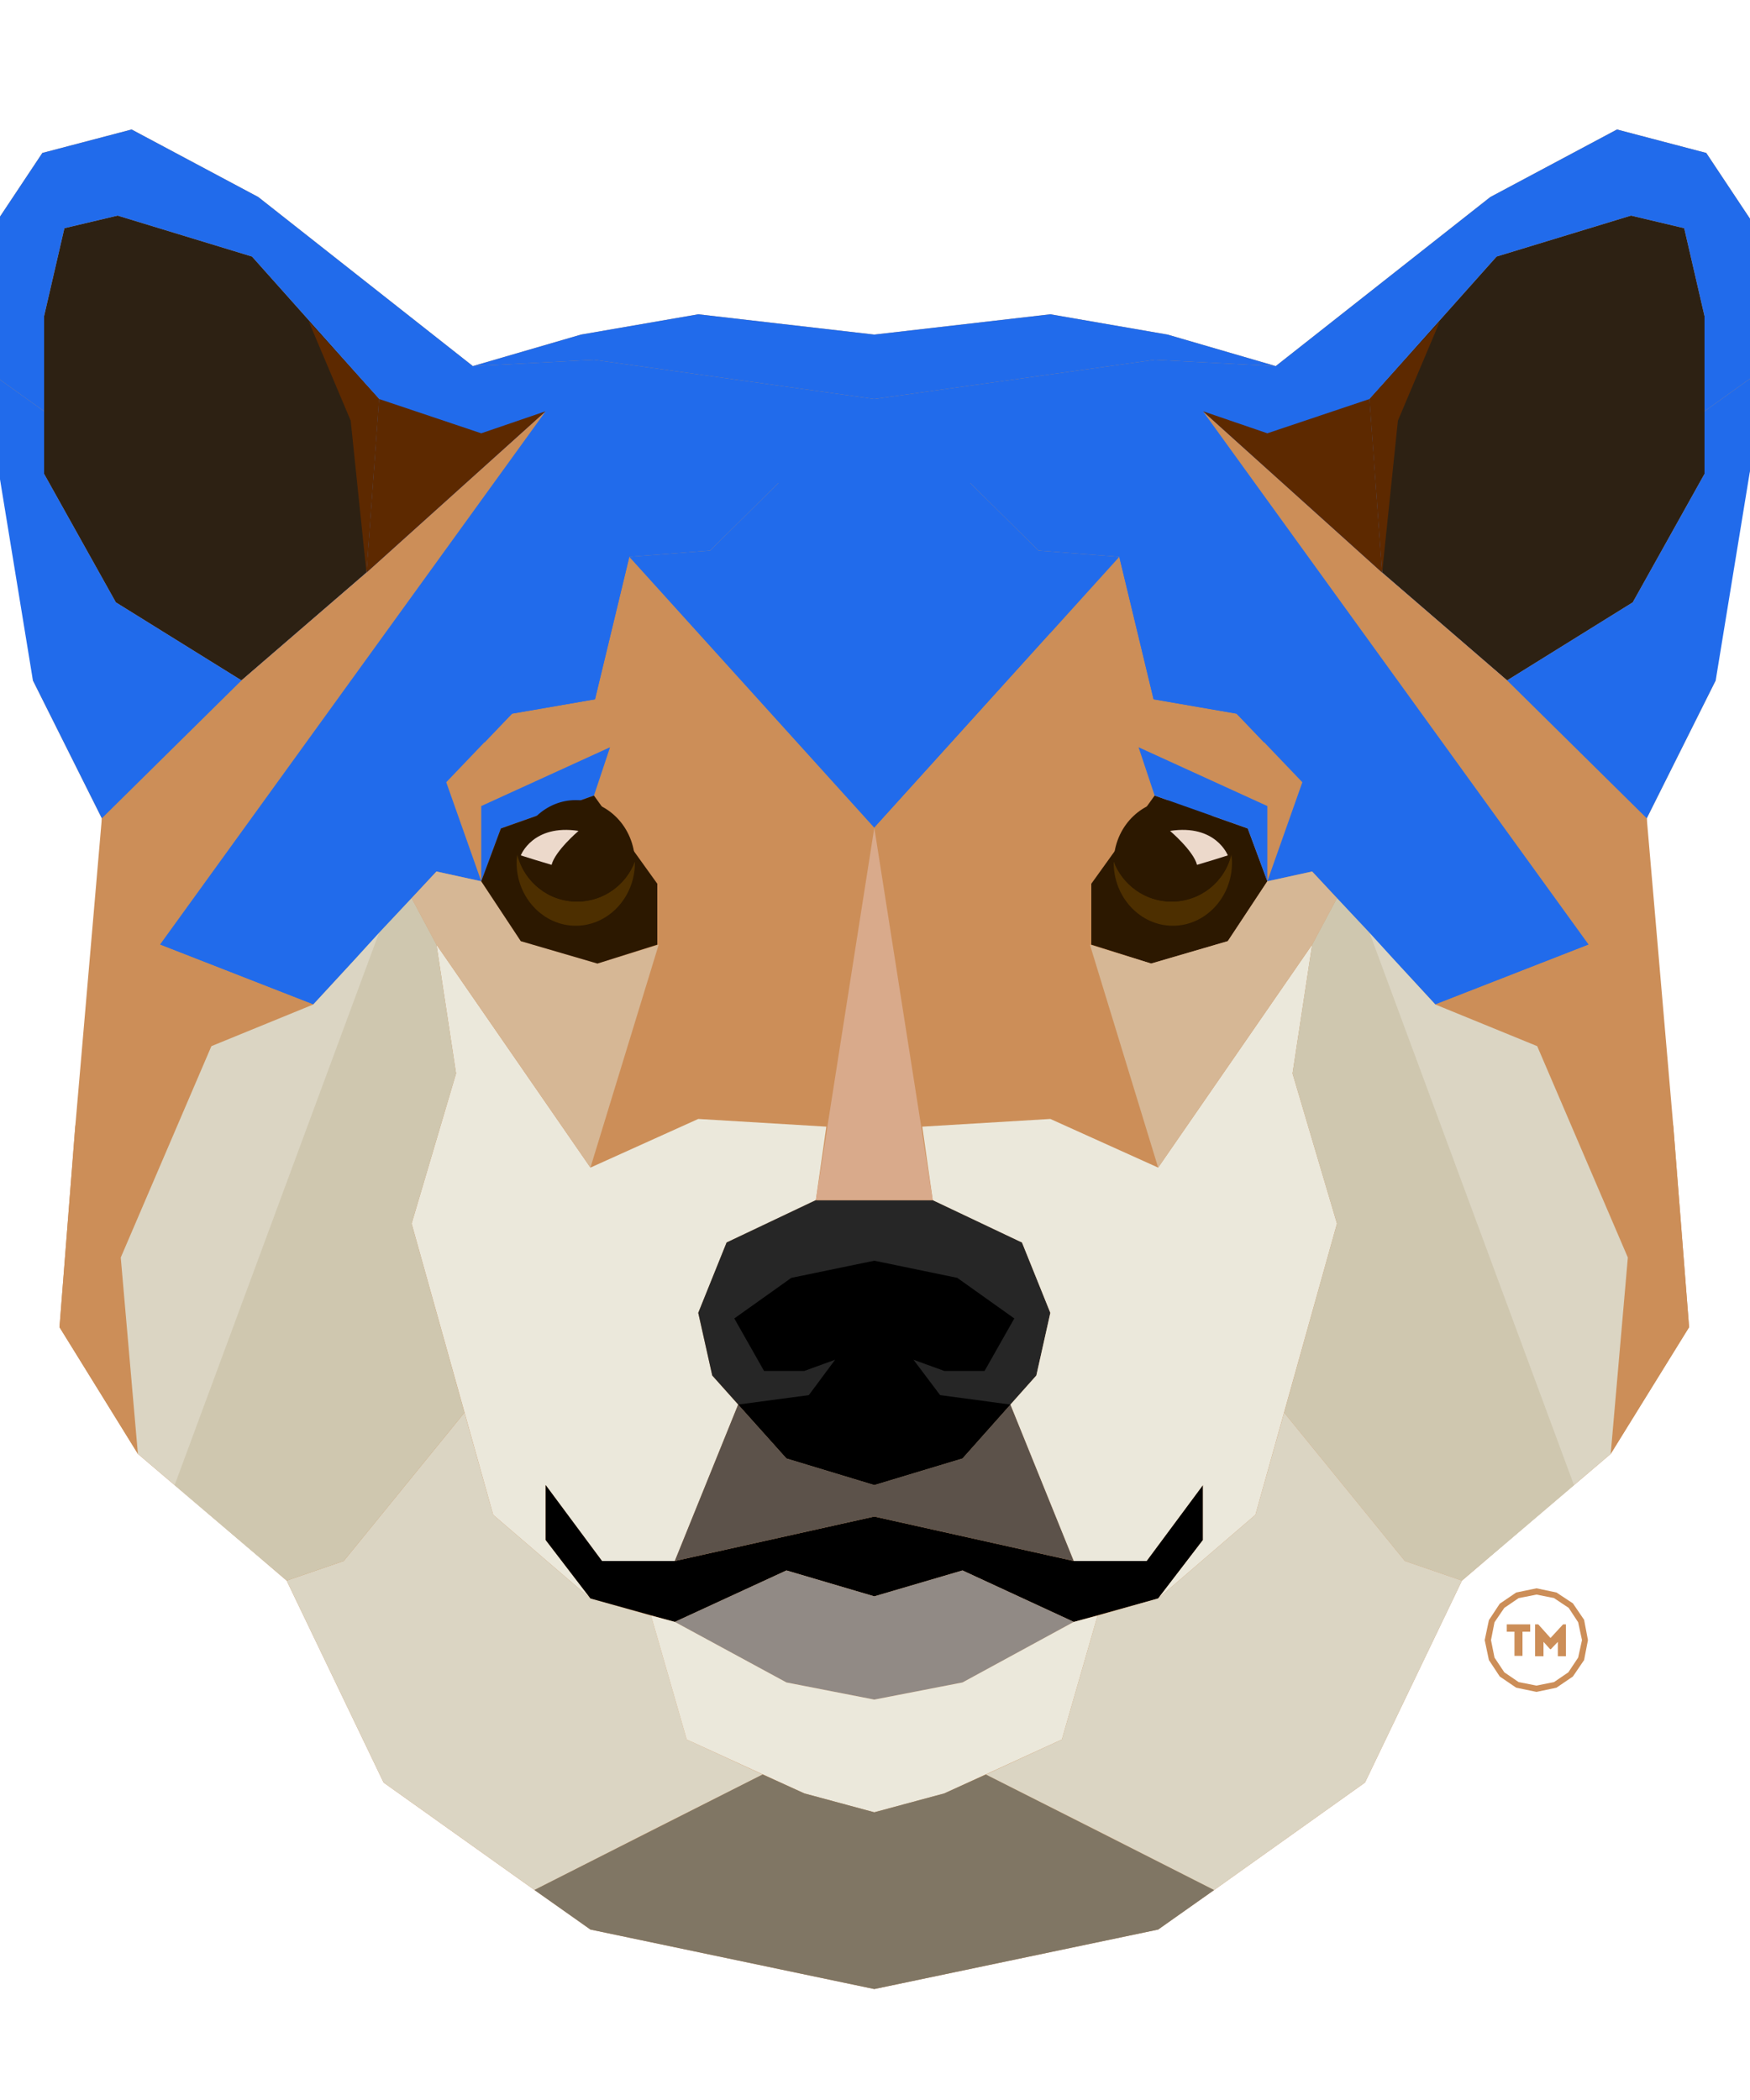 <?xml version="1.0" encoding="UTF-8" standalone="no"?>
<!DOCTYPE svg PUBLIC "-//W3C//DTD SVG 1.1//EN" "http://www.w3.org/Graphics/SVG/1.1/DTD/svg11.dtd">
<svg version="1.1" xmlns="http://www.w3.org/2000/svg" xmlns:xlink="http://www.w3.org/1999/xlink" preserveAspectRatio="xMidYMid meet" viewBox="0 0 50 60" width="50" height="60"><defs><path d="M46.2 3.7L42.58 5.63L36.45 10.46L36.45 10.46L33.36 9.56L30.01 8.98L24.98 9.56L19.95 8.98L16.6 9.56L13.51 10.46L13.51 10.46L7.38 5.63L3.76 3.7L1.21 4.37L-0.04 6.25L-0.04 10.82L-0.04 13.45L0.85 16.45L0.94 19.44L2.91 23.38L3.04 27.53L2.15 32.19L1.7 37.92L3.94 41.54L7.43 44.51L8.19 45.16L10.96 50.93L15.27 54L15.27 54L16.87 55.13L24.98 56.83L24.98 56.83L24.98 56.83L24.98 56.83L24.98 56.83L33.09 55.13L34.69 54L39 50.93L41.77 45.16L42.53 44.51L46.02 41.54L48.26 37.92L47.81 32.19L46.92 27.53L47.05 23.38L49.02 19.44L49.11 16.45L50 13.45L50 10.82L50 6.25L48.75 4.37L46.2 3.7Z" id="d1Ju2YEg8U"></path><path d="M32.96 19.98L31.98 15.91L24.98 23.65L19.95 18.09L19.95 18.09L17.98 15.91L17 19.98L14.63 20.39L12.75 22.35L13.75 25.18L14.31 23.67L16.97 22.73L18.78 25.25L18.82 26.99L18.82 26.99L16.87 33.36L15.91 38.36L20.97 33.06L23.61 32.19L24.98 23.66L26.35 32.19L28.99 33.06L34.05 38.36L33.09 33.36L31.14 26.99L31.14 26.99L31.18 25.25L32.99 22.73L35.65 23.67L36.21 25.18L37.21 22.35L35.33 20.39L32.96 19.98Z" id="a1torAQWl6"></path><path d="M7.2 7.33L3.36 6.16L1.84 6.52L1.26 9.03L1.26 13.54L3.31 17.21L6.9 19.44L10.47 16.36L10.83 11.4L7.2 7.33Z" id="bk7soU4Gz"></path><path d="M24.06 13.8L24.98 13.95L24.98 22.73L24.06 13.8Z" id="a216S26Hko"></path><path d="" id="c8lp1f0FSC"></path><path d="M13.51 10.46L7.38 5.63L3.76 3.7L1.21 4.37L-0.04 6.25L-0.04 10.82L1.26 11.75L1.26 9.03L1.84 6.52L3.36 6.16L7.2 7.33L10.83 11.4L10.47 16.36L6.9 19.44L4.57 26.99L8.95 28.7L12.47 24.9L13.75 25.18L12.75 22.35L14.04 21L14.63 20.39L17 19.98L17.98 15.91L20.29 15.73L22.24 13.8L23.86 16.18L24.98 23.65L24.98 11.4L16.97 10.28L13.51 10.46Z" id="cUxbsLqtF"></path><path d="M3.45 35.93L6.04 29.89L8.95 28.7L4.57 26.99L15.59 11.75L10.47 16.36L6.9 19.44L2.91 23.38L2.15 32.19L1.7 37.92L3.94 41.54L3.45 35.93Z" id="caelZUPkl"></path><path d="M17.98 15.91L17 19.98L14.63 20.39L13.84 21.22L14.09 19.63L17.98 15.91Z" id="b3ImUae8df"></path><path d="M14.09 43.28L11.76 34.96L13.03 30.67L12.47 26.99L16.87 33.36L19.95 31.97L23.61 32.19L23.31 34.29L20.76 35.5L19.95 37.51L20.35 39.3L21.09 40.13L19.28 44.6L17.2 44.6L15.59 42.43L15.59 44L16.87 45.67L14.09 43.28Z" id="aC5YcRqtz"></path><path d="M10.83 11.4L13.75 12.38L15.59 11.75L10.47 16.36L10.83 11.4Z" id="c1zn1MoqO4"></path><path d="M10.47 16.36L10.83 11.4L8.82 9.18L10.02 12.02L10.47 16.36Z" id="a2h3MxUGba"></path><path d="M0.94 19.44L-0.04 13.45L-0.04 10.82L1.26 11.75L1.26 13.54L3.31 17.21L6.9 19.44L2.91 23.38L0.94 19.44Z" id="gnaJk7JxB"></path><path d="M13.75 23.03L17.43 21.35L16.97 22.73L14.31 23.67L13.75 25.18L13.75 23.03Z" id="aE1ZSFzwX"></path><path d="M14.88 26.89L13.75 25.18L12.47 24.9L11.76 25.66L12.47 26.99L13.19 28.03L16.87 33.36L18.82 26.99L17.07 27.53L14.88 26.89Z" id="a1dUYdxAbl"></path><path d="M18.6 46.16L16.87 45.67L14.09 43.28L13.27 40.36L9.82 44.6L8.19 45.16L10.96 50.93L15.27 54L18.6 52.31L21.79 50.7L19.62 49.7L18.6 46.16Z" id="d6MaHxSp31"></path><path d="M42.76 7.33L46.6 6.16L48.12 6.52L48.7 9.03L48.7 13.54L46.65 17.21L43.06 19.44L39.49 16.36L39.13 11.4L42.76 7.33Z" id="eAGNe6MsX"></path><path d="M31.18 25.25L32.99 22.73L35.65 23.67L36.21 25.18L35.08 26.89L32.89 27.53L31.18 26.99L31.18 25.25Z" id="jk1MPh125"></path><path d="M35.18 24.41C35.19 24.49 35.2 24.57 35.2 24.65C35.2 25.64 34.44 26.45 33.51 26.45C32.58 26.45 31.82 25.64 31.82 24.65C31.82 24.64 31.82 24.62 31.82 24.61C32.07 25.28 32.72 25.76 33.47 25.76C34.3 25.76 35 25.19 35.18 24.41Z" id="c6eetBHdu3"></path><path d="M31.82 24.61C31.84 23.64 32.59 22.86 33.51 22.86C34.37 22.86 35.07 23.54 35.18 24.41C35 25.19 34.3 25.76 33.47 25.76C32.72 25.76 32.07 25.28 31.82 24.61Z" id="a1FYQW1pxl"></path><path d="M35.08 24.44C35.08 24.44 34.74 23.54 33.43 23.74C33.43 23.74 34.1 24.31 34.2 24.71C34.38 24.66 34.99 24.47 35.08 24.44Z" id="e3giJ3KiRg"></path><path d="M25.9 13.8L24.98 13.95L24.98 22.73L25.9 13.8Z" id="felRnrhzl"></path><path d="M26.65 34.29L24.98 34.29L24.98 34.29L23.31 34.29L20.76 35.5L19.95 37.51L20.35 39.3L22.47 41.67L24.98 42.43L24.98 42.43L24.98 42.43L24.98 42.43L24.98 42.43L27.5 41.67L29.61 39.3L30.01 37.51L29.2 35.5L26.65 34.29Z" id="a2hni8gLne"></path><path d="M26.98 39.17L28.13 39.17L28.98 37.67L27.35 36.51L24.98 36.02L24.98 36.02L24.98 36.02L24.98 36.02L24.98 36.02L22.61 36.51L20.98 37.67L21.83 39.17L22.98 39.17L23.86 38.85L23.11 39.86L21.09 40.13L22.47 41.67L24.98 42.43L24.98 42.43L24.98 42.43L24.98 42.43L24.98 42.43L27.5 41.67L28.87 40.13L26.86 39.86L26.1 38.85L26.98 39.17Z" id="b2gTHM8PJ"></path><path d="M30.68 44.6L24.98 43.33L24.98 43.33L24.98 43.33L24.98 43.33L24.98 43.33L19.28 44.6L17.2 44.6L15.59 42.43L15.59 44L16.87 45.67L19.28 46.34L22.47 44.87L24.98 45.61L24.98 45.61L24.98 45.61L24.98 45.61L24.98 45.61L27.5 44.87L30.68 46.34L33.09 45.67L34.37 44L34.37 42.43L32.76 44.6L30.68 44.6Z" id="b3MITnRlNn"></path><path d="M27.5 44.87L24.98 45.61L22.47 44.87L19.28 46.34L22.47 48.07L24.98 48.56L24.98 48.56L24.98 48.56L24.98 48.56L24.98 48.56L27.5 48.07L30.68 46.34L27.5 44.87Z" id="c1deFnjiDE"></path><path d="M28.87 40.13L27.5 41.67L24.98 42.43L22.47 41.67L21.09 40.13L19.28 44.6L24.98 43.33L30.68 44.6L28.87 40.13Z" id="a7CyWcRub"></path><path d="M27.5 48.07L24.98 48.56L22.47 48.07L19.28 46.34L18.6 46.16L19.62 49.7L22.98 51.24L24.98 51.78L24.98 51.78L24.98 51.78L24.98 51.78L24.98 51.78L26.98 51.24L30.34 49.7L31.36 46.16L30.68 46.34L27.5 48.07Z" id="b2yQYKc2P6"></path><path d="" id="cudb5XUl8"></path><path d="M36.45 10.46L42.58 5.63L46.2 3.7L48.75 4.37L50 6.25L50 10.82L48.7 11.75L48.7 9.03L48.12 6.52L46.6 6.16L42.76 7.33L39.13 11.4L39.49 16.36L43.06 19.44L45.39 26.99L41.01 28.7L37.49 24.9L36.21 25.18L37.21 22.35L35.92 21L35.33 20.39L32.96 19.98L31.98 15.91L29.67 15.73L27.72 13.8L26.1 16.18L24.98 23.65L24.98 11.4L32.99 10.28L36.45 10.46Z" id="b2EpAhNguS"></path><path d="M46.51 35.93L43.92 29.89L41.01 28.7L45.39 26.99L34.37 11.75L39.49 16.36L43.06 19.44L47.05 23.38L47.81 32.19L48.26 37.92L46.02 41.54L46.51 35.93Z" id="a4BciwdRI"></path><path d="M33.36 9.56L30.01 8.98L24.98 9.56L19.95 8.98L16.6 9.56L13.51 10.46L16.97 10.28L24.98 11.4L24.98 11.4L24.98 11.4L24.98 11.4L24.98 11.4L32.99 10.28L36.45 10.46L33.36 9.56Z" id="b8q2ikLTWG"></path><path d="M31.98 15.91L32.96 19.98L35.33 20.39L36.12 21.22L35.87 19.63L31.98 15.91Z" id="b2Z64X1EmA"></path><path d="M35.87 43.28L38.2 34.96L36.93 30.67L37.49 26.99L33.09 33.36L30.01 31.97L26.35 32.19L26.65 34.29L29.2 35.5L30.01 37.51L29.61 39.3L28.87 40.13L30.68 44.6L32.76 44.6L34.37 42.43L34.37 44L33.09 45.67L35.87 43.28Z" id="assiIbYwv"></path><path d="M31.98 15.91L29.67 15.73L27.72 13.8L28.08 12.25L24.98 11.4L24.98 11.4L24.98 11.4L24.98 11.4L24.98 11.4L21.88 12.25L22.24 13.8L20.29 15.73L17.98 15.91L24.98 23.65L24.98 23.65L24.98 23.65L24.98 23.65L24.98 23.65L31.98 15.91Z" id="dGsfxIZCQ"></path><path d="M39.13 11.4L36.21 12.38L34.37 11.75L39.49 16.36L39.13 11.4Z" id="d6MKWmWq7m"></path><path d="M39.49 16.36L39.13 11.4L41.14 9.18L39.94 12.02L39.49 16.36Z" id="bHiRkOH3o"></path><path d="M49.02 19.44L50 13.45L50 10.82L48.7 11.75L48.7 13.54L46.65 17.21L43.06 19.44L47.05 23.38L49.02 19.44Z" id="ajA9uQ2ie"></path><path d="M36.21 23.03L32.53 21.35L32.99 22.73L35.65 23.67L36.21 25.18L36.21 23.03Z" id="b2u4ojdyQx"></path><path d="M30.01 18.09L24.98 23.65L28.95 25.53L30.01 18.09Z" id="c1ga1aPvMV"></path><path d="M28.17 50.7L26.98 51.24L24.98 51.78L22.98 51.24L21.79 50.7L15.27 54L16.87 55.13L24.98 56.83L24.98 56.83L24.98 56.83L24.98 56.83L24.98 56.83L33.09 55.13L34.69 54L28.17 50.7Z" id="akq92Kw5"></path><path d="M8.95 28.7L6.04 29.89L3.45 35.93L3.94 41.54L7.43 44.51L7.43 40.69L8.61 37.27L10.99 32.83L10.83 26.65L10.12 27.43L8.95 28.7Z" id="e2yTIPlq98"></path><path d="M41.01 28.7L39.84 27.43L39.13 26.65L38.97 32.83L41.35 37.27L42.53 40.69L42.53 44.51L46.02 41.54L46.51 35.93L43.92 29.89L41.01 28.7Z" id="a2zeRjYPG"></path><path d="M36.21 25.18L35.08 26.89L32.89 27.53L31.14 26.99L33.09 33.36L36.77 28.03L37.49 26.99L38.2 25.66L37.49 24.9L36.21 25.18Z" id="aO1zPOBxy"></path><path d="M38.2 25.66L37.49 26.99L36.93 30.67L38.2 34.96L36.69 40.36L40.14 44.6L41.77 45.16L44.97 42.43L39.13 26.65L38.2 25.66Z" id="dya7AcZ8M"></path><path d="M36.69 40.36L35.87 43.28L33.09 45.67L31.36 46.16L30.34 49.7L28.17 50.7L31.36 52.31L34.69 54L39 50.93L41.77 45.16L40.14 44.6L36.69 40.36Z" id="e18qRnPaBF"></path><path d="" id="b2xHs7nKWc"></path><path d="M11.76 25.66L12.47 26.99L13.03 30.67L11.76 34.96L13.27 40.36L9.82 44.6L8.19 45.16L4.99 42.43L10.83 26.65L11.76 25.66Z" id="dwiR0Ym67"></path><path d="M18.78 25.25L16.97 22.73L14.31 23.67L13.75 25.18L14.88 26.89L17.07 27.53L18.78 26.99L18.78 25.25Z" id="keKqdA3eD"></path><path d="M14.78 24.41C14.77 24.49 14.76 24.57 14.76 24.65C14.76 25.64 15.52 26.45 16.45 26.45C17.38 26.45 18.14 25.64 18.14 24.65C18.14 24.64 18.14 24.62 18.14 24.61C17.89 25.28 17.24 25.76 16.49 25.76C15.66 25.76 14.97 25.19 14.78 24.41Z" id="f1ajFF36Tb"></path><path d="M18.14 24.61C18.12 23.64 17.37 22.86 16.45 22.86C15.6 22.86 14.89 23.54 14.78 24.41C14.97 25.19 15.66 25.76 16.49 25.76C17.24 25.76 17.89 25.28 18.14 24.61Z" id="c2soA5z9dl"></path><path d="M14.88 24.44C14.88 24.44 15.22 23.54 16.53 23.74C16.53 23.74 15.86 24.31 15.76 24.71C15.58 24.66 14.97 24.47 14.88 24.44Z" id="a1XKuJa62P"></path><path d="M24.98 23.65L23.31 34.29L24.98 34.29L24.98 34.29L26.65 34.29L24.98 23.65L24.98 23.65Z" id="a2LF2xAvjK"></path><path d="M43.05 46.41C43.12 46.41 43.65 46.41 43.72 46.41C43.72 46.48 43.72 46.55 43.72 46.62C43.71 46.62 43.63 46.62 43.5 46.62C43.5 47.03 43.5 47.27 43.5 47.31C43.42 47.31 43.35 47.31 43.27 47.31C43.27 47.27 43.27 47.03 43.27 46.62L43.05 46.62C43.05 46.53 43.05 46.46 43.05 46.41Z" id="a4p9Z1c0xa"></path><path d="M44.74 46.41C44.74 46.95 44.74 47.26 44.74 47.32C44.66 47.32 44.59 47.32 44.51 47.32C44.51 47.29 44.51 47.16 44.51 46.91L44.31 47.12L44.29 47.12L44.1 46.91C44.1 47.16 44.1 47.29 44.1 47.32C44.02 47.32 43.94 47.32 43.86 47.32C43.86 47.26 43.86 46.95 43.86 46.41L43.95 46.41L44.3 46.8L44.66 46.41L44.74 46.41Z" id="e4dJKvYSV5"></path><path d="M44.94 45.81L45.26 46.28L45.37 46.86L45.26 47.43L44.94 47.9L44.47 48.22L43.9 48.34L43.32 48.22L42.85 47.9L42.54 47.43L42.42 46.86L42.54 46.29L42.85 45.82L43.32 45.5L43.9 45.38L44.47 45.5L44.94 45.81ZM42.98 45.94L42.7 46.35L42.6 46.86L42.7 47.36L42.98 47.78L43.39 48.06L43.9 48.16L44.4 48.06L44.81 47.78L45.09 47.36L45.2 46.86L45.09 46.35L44.82 45.94L44.4 45.66L43.9 45.56L43.39 45.66L42.98 45.94Z" id="denQ7xPq"></path></defs><g><g><g><use xlink:href="#d1Ju2YEg8U" opacity="1" fill="#cc8e58" fill-opacity="1"></use><g><use xlink:href="#d1Ju2YEg8U" opacity="1" fill-opacity="0" stroke="#000000" stroke-width="1" stroke-opacity="0"></use></g></g><g><use xlink:href="#a1torAQWl6" opacity="1" fill="#cc8e58" fill-opacity="1"></use><g><use xlink:href="#a1torAQWl6" opacity="1" fill-opacity="0" stroke="#000000" stroke-width="1" stroke-opacity="0"></use></g></g><g><use xlink:href="#bk7soU4Gz" opacity="1" fill="#2d2113" fill-opacity="1"></use><g><use xlink:href="#bk7soU4Gz" opacity="1" fill-opacity="0" stroke="#000000" stroke-width="1" stroke-opacity="0"></use></g></g><g><use xlink:href="#a216S26Hko" opacity="1" fill="#2c1800" fill-opacity="1"></use><g><use xlink:href="#a216S26Hko" opacity="1" fill-opacity="0" stroke="#000000" stroke-width="1" stroke-opacity="0"></use></g></g><g><use xlink:href="#c8lp1f0FSC" opacity="1" fill="#000000" fill-opacity="1"></use><g><use xlink:href="#c8lp1f0FSC" opacity="1" fill-opacity="0" stroke="#000000" stroke-width="1" stroke-opacity="0"></use></g></g><g><use xlink:href="#cUxbsLqtF" opacity="1" fill="#216BEB" fill-opacity="1"></use><g><use xlink:href="#cUxbsLqtF" opacity="1" fill-opacity="0" stroke="#000000" stroke-width="1" stroke-opacity="0"></use></g></g><g><use xlink:href="#caelZUPkl" opacity="1" fill="#cc8e58" fill-opacity="1"></use><g><use xlink:href="#caelZUPkl" opacity="1" fill-opacity="0" stroke="#000000" stroke-width="1" stroke-opacity="0"></use></g></g><g><use xlink:href="#b3ImUae8df" opacity="1" fill="#216BEB" fill-opacity="1"></use><g><use xlink:href="#b3ImUae8df" opacity="1" fill-opacity="0" stroke="#000000" stroke-width="1" stroke-opacity="0"></use></g></g><g><use xlink:href="#aC5YcRqtz" opacity="1" fill="#ebe8db" fill-opacity="1"></use><g><use xlink:href="#aC5YcRqtz" opacity="1" fill-opacity="0" stroke="#000000" stroke-width="1" stroke-opacity="0"></use></g></g><g><use xlink:href="#c1zn1MoqO4" opacity="1" fill="#5d2900" fill-opacity="1"></use><g><use xlink:href="#c1zn1MoqO4" opacity="1" fill-opacity="0" stroke="#000000" stroke-width="1" stroke-opacity="0"></use></g></g><g><use xlink:href="#a2h3MxUGba" opacity="1" fill="#5d2900" fill-opacity="1"></use><g><use xlink:href="#a2h3MxUGba" opacity="1" fill-opacity="0" stroke="#000000" stroke-width="1" stroke-opacity="0"></use></g></g><g><use xlink:href="#gnaJk7JxB" opacity="1" fill="#216BEB" fill-opacity="1"></use><g><use xlink:href="#gnaJk7JxB" opacity="1" fill-opacity="0" stroke="#000000" stroke-width="1" stroke-opacity="0"></use></g></g><g><use xlink:href="#aE1ZSFzwX" opacity="1" fill="#216BEB" fill-opacity="1"></use><g><use xlink:href="#aE1ZSFzwX" opacity="1" fill-opacity="0" stroke="#000000" stroke-width="1" stroke-opacity="0"></use></g></g><g><use xlink:href="#a1dUYdxAbl" opacity="1" fill="#d6b795" fill-opacity="1"></use><g><use xlink:href="#a1dUYdxAbl" opacity="1" fill-opacity="0" stroke="#000000" stroke-width="1" stroke-opacity="0"></use></g></g><g><use xlink:href="#d6MaHxSp31" opacity="1" fill="#dbd5c3" fill-opacity="1"></use><g><use xlink:href="#d6MaHxSp31" opacity="1" fill-opacity="0" stroke="#000000" stroke-width="1" stroke-opacity="0"></use></g></g><g><use xlink:href="#eAGNe6MsX" opacity="1" fill="#2d2113" fill-opacity="1"></use><g><use xlink:href="#eAGNe6MsX" opacity="1" fill-opacity="0" stroke="#000000" stroke-width="1" stroke-opacity="0"></use></g></g><g><use xlink:href="#jk1MPh125" opacity="1" fill="#2c1800" fill-opacity="1"></use><g><use xlink:href="#jk1MPh125" opacity="1" fill-opacity="0" stroke="#000000" stroke-width="1" stroke-opacity="0"></use></g></g><g><use xlink:href="#c6eetBHdu3" opacity="1" fill="#4d2f00" fill-opacity="1"></use><g><use xlink:href="#c6eetBHdu3" opacity="1" fill-opacity="0" stroke="#000000" stroke-width="1" stroke-opacity="0"></use></g></g><g><use xlink:href="#a1FYQW1pxl" opacity="1" fill="#2c1800" fill-opacity="1"></use><g><use xlink:href="#a1FYQW1pxl" opacity="1" fill-opacity="0" stroke="#000000" stroke-width="1" stroke-opacity="0"></use></g></g><g><use xlink:href="#e3giJ3KiRg" opacity="1" fill="#ecd9cb" fill-opacity="1"></use><g><use xlink:href="#e3giJ3KiRg" opacity="1" fill-opacity="0" stroke="#000000" stroke-width="1" stroke-opacity="0"></use></g></g><g><use xlink:href="#felRnrhzl" opacity="1" fill="#2c1800" fill-opacity="1"></use><g><use xlink:href="#felRnrhzl" opacity="1" fill-opacity="0" stroke="#000000" stroke-width="1" stroke-opacity="0"></use></g></g><g><use xlink:href="#a2hni8gLne" opacity="1" fill="#262626" fill-opacity="1"></use><g><use xlink:href="#a2hni8gLne" opacity="1" fill-opacity="0" stroke="#000000" stroke-width="1" stroke-opacity="0"></use></g></g><g><use xlink:href="#b2gTHM8PJ" opacity="1" fill="#000000" fill-opacity="1"></use><g><use xlink:href="#b2gTHM8PJ" opacity="1" fill-opacity="0" stroke="#000000" stroke-width="1" stroke-opacity="0"></use></g></g><g><use xlink:href="#b3MITnRlNn" opacity="1" fill="#000000" fill-opacity="1"></use><g><use xlink:href="#b3MITnRlNn" opacity="1" fill-opacity="0" stroke="#000000" stroke-width="1" stroke-opacity="0"></use></g></g><g><use xlink:href="#c1deFnjiDE" opacity="1" fill="#918a85" fill-opacity="1"></use><g><use xlink:href="#c1deFnjiDE" opacity="1" fill-opacity="0" stroke="#000000" stroke-width="1" stroke-opacity="0"></use></g></g><g><use xlink:href="#a7CyWcRub" opacity="1" fill="#5c524a" fill-opacity="1"></use><g><use xlink:href="#a7CyWcRub" opacity="1" fill-opacity="0" stroke="#000000" stroke-width="1" stroke-opacity="0"></use></g></g><g><use xlink:href="#b2yQYKc2P6" opacity="1" fill="#ebe8db" fill-opacity="1"></use><g><use xlink:href="#b2yQYKc2P6" opacity="1" fill-opacity="0" stroke="#000000" stroke-width="1" stroke-opacity="0"></use></g></g><g><use xlink:href="#cudb5XUl8" opacity="1" fill="#000000" fill-opacity="1"></use><g><use xlink:href="#cudb5XUl8" opacity="1" fill-opacity="0" stroke="#000000" stroke-width="1" stroke-opacity="0"></use></g></g><g><use xlink:href="#b2EpAhNguS" opacity="1" fill="#216BEB" fill-opacity="1"></use><g><use xlink:href="#b2EpAhNguS" opacity="1" fill-opacity="0" stroke="#000000" stroke-width="1" stroke-opacity="0"></use></g></g><g><use xlink:href="#a4BciwdRI" opacity="1" fill="#cc8e58" fill-opacity="1"></use><g><use xlink:href="#a4BciwdRI" opacity="1" fill-opacity="0" stroke="#000000" stroke-width="1" stroke-opacity="0"></use></g></g><g><use xlink:href="#b8q2ikLTWG" opacity="1" fill="#216BEB" fill-opacity="1"></use><g><use xlink:href="#b8q2ikLTWG" opacity="1" fill-opacity="0" stroke="#000000" stroke-width="1" stroke-opacity="0"></use></g></g><g><use xlink:href="#b2Z64X1EmA" opacity="1" fill="#216BEB" fill-opacity="1"></use><g><use xlink:href="#b2Z64X1EmA" opacity="1" fill-opacity="0" stroke="#000000" stroke-width="1" stroke-opacity="0"></use></g></g><g><use xlink:href="#assiIbYwv" opacity="1" fill="#ebe8db" fill-opacity="1"></use><g><use xlink:href="#assiIbYwv" opacity="1" fill-opacity="0" stroke="#000000" stroke-width="1" stroke-opacity="0"></use></g></g><g><use xlink:href="#dGsfxIZCQ" opacity="1" fill="#216BEB" fill-opacity="1"></use><g><use xlink:href="#dGsfxIZCQ" opacity="1" fill-opacity="0" stroke="#000000" stroke-width="1" stroke-opacity="0"></use></g></g><g><use xlink:href="#d6MKWmWq7m" opacity="1" fill="#5d2900" fill-opacity="1"></use><g><use xlink:href="#d6MKWmWq7m" opacity="1" fill-opacity="0" stroke="#000000" stroke-width="1" stroke-opacity="0"></use></g></g><g><use xlink:href="#bHiRkOH3o" opacity="1" fill="#5d2900" fill-opacity="1"></use><g><use xlink:href="#bHiRkOH3o" opacity="1" fill-opacity="0" stroke="#000000" stroke-width="1" stroke-opacity="0"></use></g></g><g><use xlink:href="#ajA9uQ2ie" opacity="1" fill="#216BEB" fill-opacity="1"></use><g><use xlink:href="#ajA9uQ2ie" opacity="1" fill-opacity="0" stroke="#000000" stroke-width="1" stroke-opacity="0"></use></g></g><g><use xlink:href="#b2u4ojdyQx" opacity="1" fill="#216BEB" fill-opacity="1"></use><g><use xlink:href="#b2u4ojdyQx" opacity="1" fill-opacity="0" stroke="#000000" stroke-width="1" stroke-opacity="0"></use></g></g><g><use xlink:href="#c1ga1aPvMV" opacity="1" fill="#cc8e58" fill-opacity="1"></use><g><use xlink:href="#c1ga1aPvMV" opacity="1" fill-opacity="0" stroke="#000000" stroke-width="1" stroke-opacity="0"></use></g></g><g><use xlink:href="#akq92Kw5" opacity="1" fill="#807664" fill-opacity="1"></use><g><use xlink:href="#akq92Kw5" opacity="1" fill-opacity="0" stroke="#000000" stroke-width="1" stroke-opacity="0"></use></g></g><g><use xlink:href="#e2yTIPlq98" opacity="1" fill="#dbd5c3" fill-opacity="1"></use><g><use xlink:href="#e2yTIPlq98" opacity="1" fill-opacity="0" stroke="#000000" stroke-width="1" stroke-opacity="0"></use></g></g><g><use xlink:href="#a2zeRjYPG" opacity="1" fill="#dbd5c3" fill-opacity="1"></use><g><use xlink:href="#a2zeRjYPG" opacity="1" fill-opacity="0" stroke="#000000" stroke-width="1" stroke-opacity="0"></use></g></g><g><use xlink:href="#aO1zPOBxy" opacity="1" fill="#d6b795" fill-opacity="1"></use><g><use xlink:href="#aO1zPOBxy" opacity="1" fill-opacity="0" stroke="#000000" stroke-width="1" stroke-opacity="0"></use></g></g><g><use xlink:href="#dya7AcZ8M" opacity="1" fill="#cfc7af" fill-opacity="1"></use><g><use xlink:href="#dya7AcZ8M" opacity="1" fill-opacity="0" stroke="#000000" stroke-width="1" stroke-opacity="0"></use></g></g><g><use xlink:href="#e18qRnPaBF" opacity="1" fill="#dbd5c3" fill-opacity="1"></use><g><use xlink:href="#e18qRnPaBF" opacity="1" fill-opacity="0" stroke="#000000" stroke-width="1" stroke-opacity="0"></use></g></g><g><use xlink:href="#b2xHs7nKWc" opacity="1" fill="#216BEB" fill-opacity="1"></use><g><use xlink:href="#b2xHs7nKWc" opacity="1" fill-opacity="0" stroke="#000000" stroke-width="1" stroke-opacity="0"></use></g></g><g><use xlink:href="#dwiR0Ym67" opacity="1" fill="#cfc7af" fill-opacity="1"></use><g><use xlink:href="#dwiR0Ym67" opacity="1" fill-opacity="0" stroke="#000000" stroke-width="1" stroke-opacity="0"></use></g></g><g><use xlink:href="#keKqdA3eD" opacity="1" fill="#2c1800" fill-opacity="1"></use><g><use xlink:href="#keKqdA3eD" opacity="1" fill-opacity="0" stroke="#000000" stroke-width="1" stroke-opacity="0"></use></g></g><g><use xlink:href="#f1ajFF36Tb" opacity="1" fill="#4d2f00" fill-opacity="1"></use><g><use xlink:href="#f1ajFF36Tb" opacity="1" fill-opacity="0" stroke="#000000" stroke-width="1" stroke-opacity="0"></use></g></g><g><use xlink:href="#c2soA5z9dl" opacity="1" fill="#2c1800" fill-opacity="1"></use><g><use xlink:href="#c2soA5z9dl" opacity="1" fill-opacity="0" stroke="#000000" stroke-width="1" stroke-opacity="0"></use></g></g><g><use xlink:href="#a1XKuJa62P" opacity="1" fill="#ecd9cb" fill-opacity="1"></use><g><use xlink:href="#a1XKuJa62P" opacity="1" fill-opacity="0" stroke="#000000" stroke-width="1" stroke-opacity="0"></use></g></g><g><use xlink:href="#a2LF2xAvjK" opacity="1" fill="#d9aa8b" fill-opacity="1"></use><g><use xlink:href="#a2LF2xAvjK" opacity="1" fill-opacity="0" stroke="#000000" stroke-width="1" stroke-opacity="0"></use></g></g><g><use xlink:href="#a4p9Z1c0xa" opacity="1" fill="#cc8e58" fill-opacity="1"></use><g><use xlink:href="#a4p9Z1c0xa" opacity="1" fill-opacity="0" stroke="#000000" stroke-width="1" stroke-opacity="0"></use></g></g><g><use xlink:href="#e4dJKvYSV5" opacity="1" fill="#cc8e58" fill-opacity="1"></use><g><use xlink:href="#e4dJKvYSV5" opacity="1" fill-opacity="0" stroke="#000000" stroke-width="1" stroke-opacity="0"></use></g></g><g><use xlink:href="#denQ7xPq" opacity="1" fill="#cc8e58" fill-opacity="1"></use><g><use xlink:href="#denQ7xPq" opacity="1" fill-opacity="0" stroke="#000000" stroke-width="1" stroke-opacity="0"></use></g></g></g></g></svg>